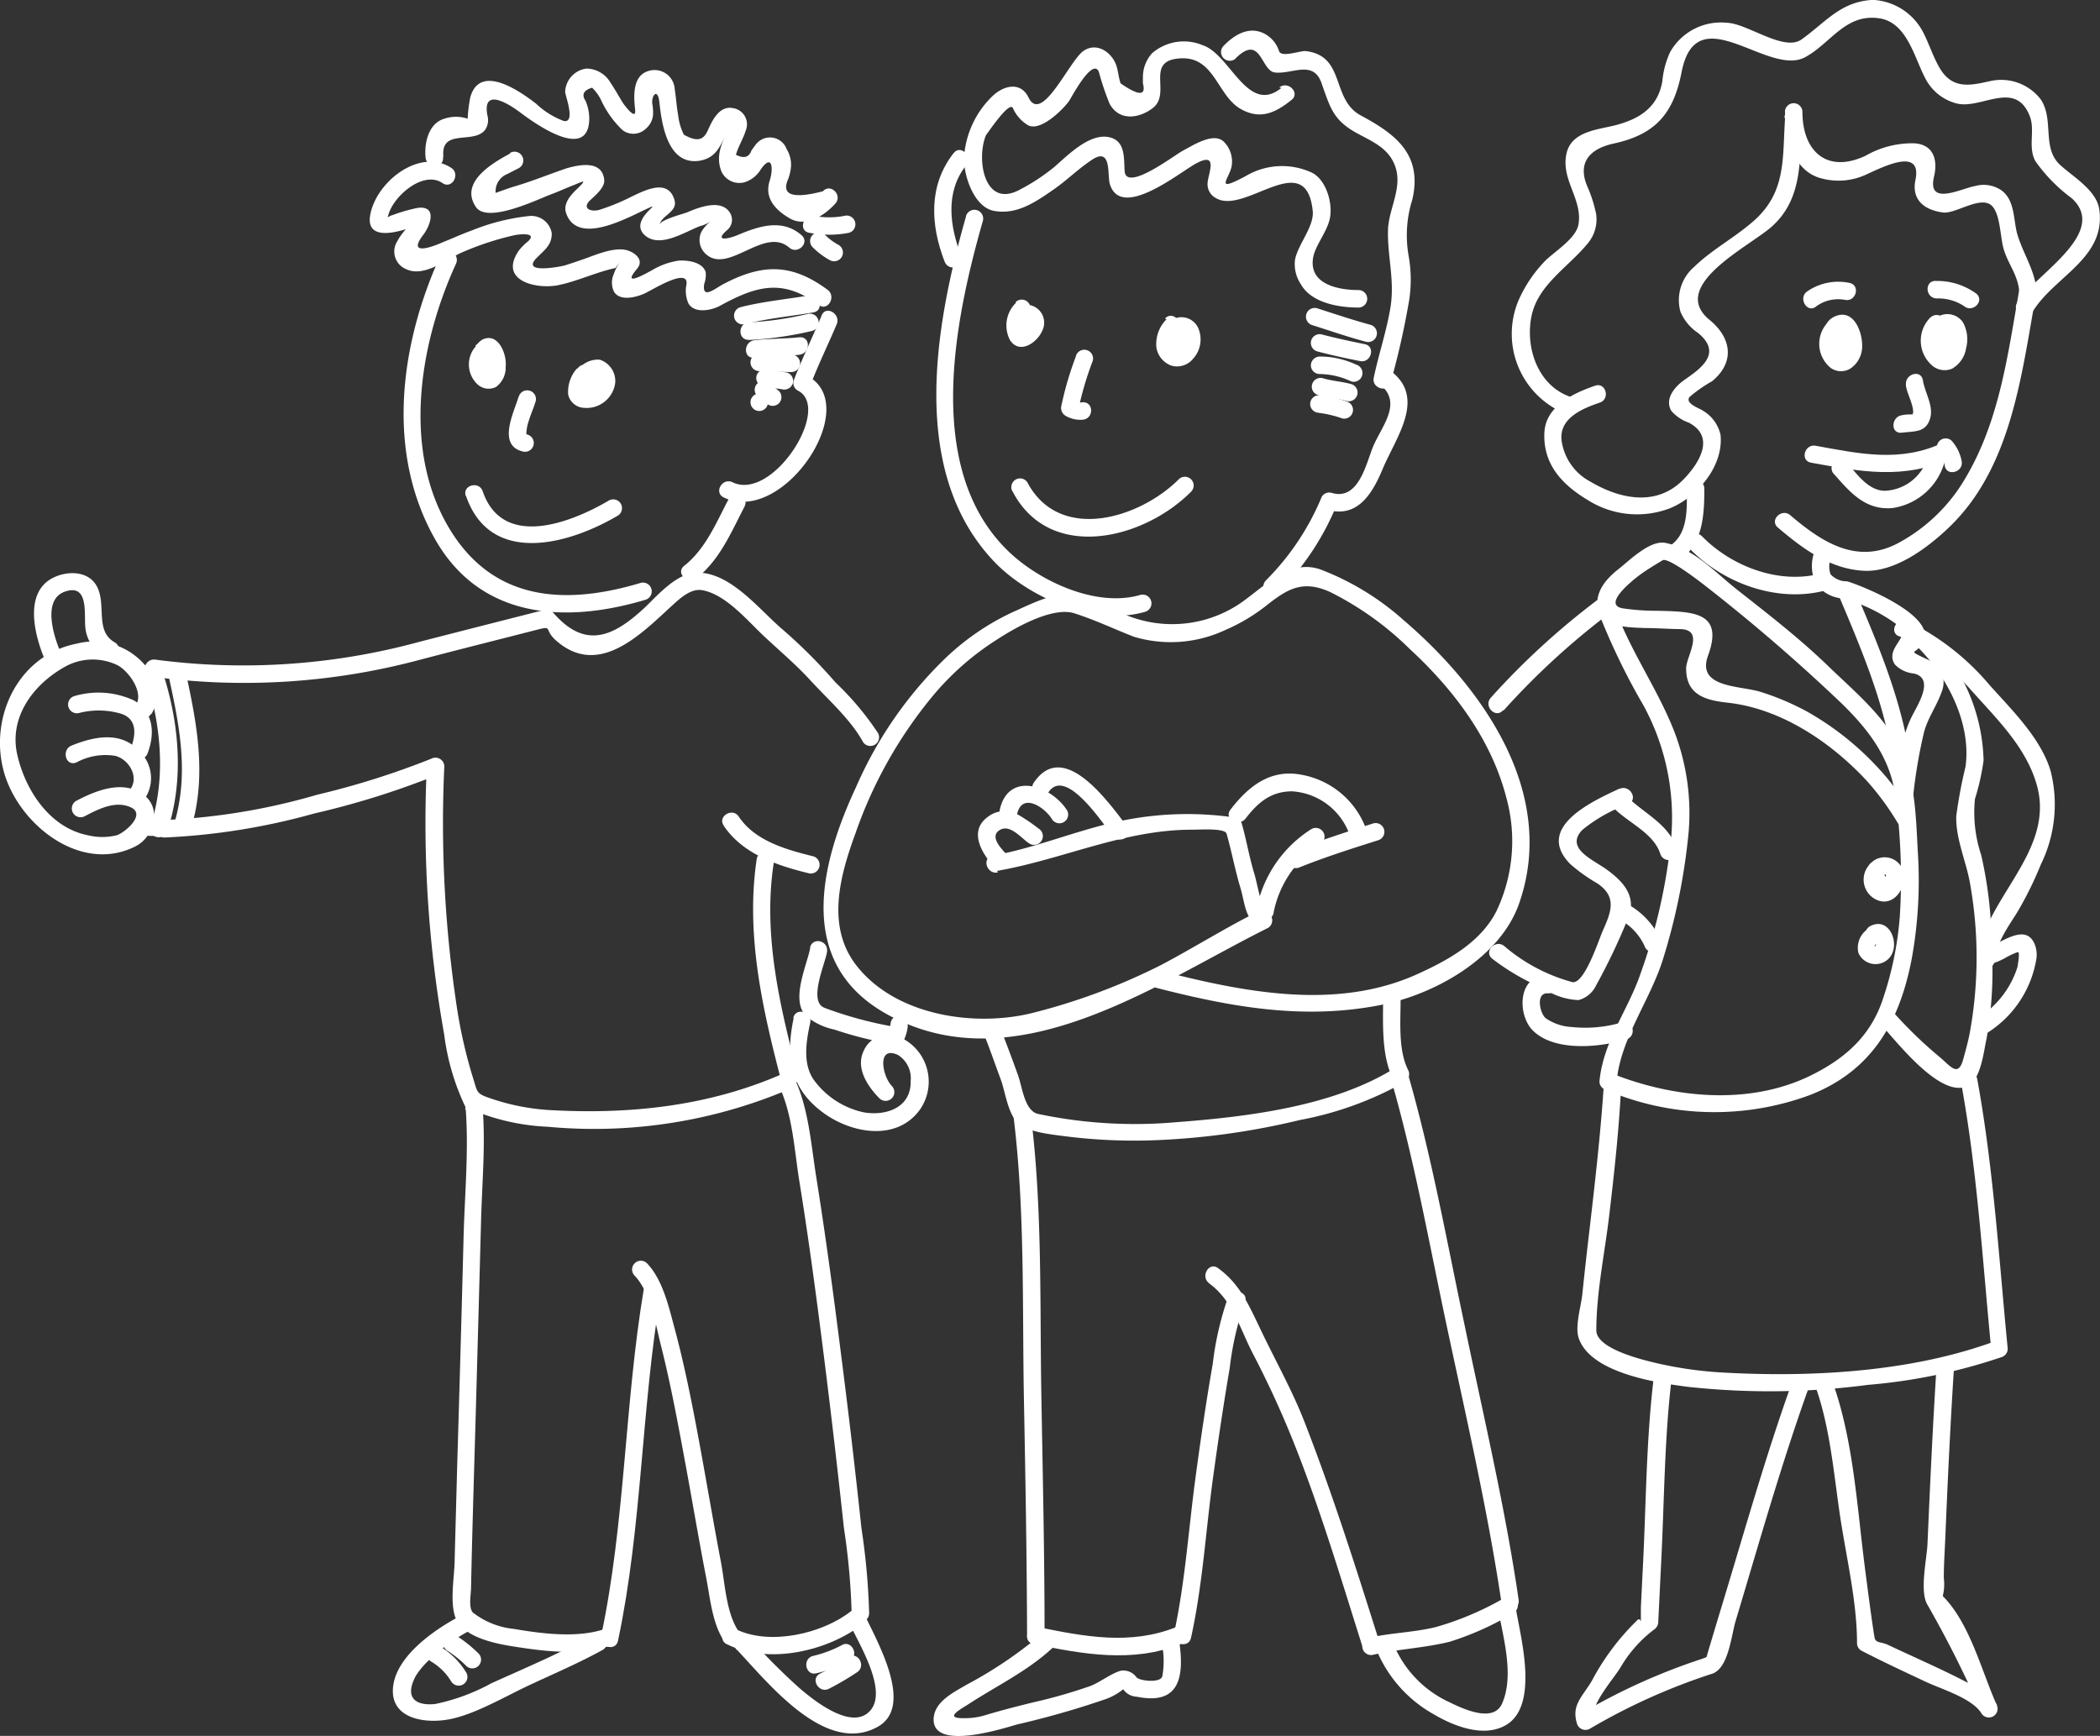 <svg id="Слой_1" data-name="Слой 1" xmlns="http://www.w3.org/2000/svg" viewBox="0 0 180.03 148.84"><rect x="0" y="0" width="180.03" height="148.84" fill="#333333" stroke="none"/><title>commandimg</title><path d="M1281.22,1905a5.56,5.56,0,0,0,1.42-.6,6.94,6.94,0,0,1,.94-0.43c0.26-.09,0,1.17,0,1.26a8,8,0,0,1-3.26,4.3c-0.77.56,0,1.86,0.76,1.3a9.25,9.25,0,0,0,4.13-6.38c0.09-.85-0.29-2.06-1.34-2s-2,.89-3,1.11-0.55,1.64.4,1.45h0Z" transform="translate(-1110.62 -1822.33)" style="fill:#fff"/><path d="M1249.69,1901.3a4.88,4.88,0,0,1,1.91,2.13,0.77,0.77,0,0,0,.92.52,0.75,0.75,0,0,0,.52-0.92,6.61,6.61,0,0,0-2.59-3c-0.81-.53-1.56.77-0.76,1.3h0Z" transform="translate(-1110.62 -1822.33)" style="fill:#fff"/><path d="M1243.28,1906c-2.53-.15-2.63,3.33-1.24,4.7,1.85,1.82,5.72,1.45,8,.75a0.75,0.75,0,0,0-.4-1.45,11,11,0,0,1-4.26.39,4.33,4.33,0,0,1-2.24-.75c-0.51-.4-0.9-2.2.17-2.14s1-1.44,0-1.5h0Z" transform="translate(-1110.62 -1822.33)" style="fill:#fff"/><path d="M1278.76,1915.27c1.37,7.46,1.82,15.16,2.56,22.7l0.55-.72c-7.21,2.71-15.85,3.19-23.45,2.77a33.32,33.32,0,0,1-5.95-.85c-1.08-.26-5-1.2-5-2.77,0-3.24.73-6.67,1.11-9.89,0.42-3.55.81-7.11,1-10.68,0.07-1-1.43-1-1.5,0-0.27,3.89-.71,7.77-1.16,11.65-0.23,1.94-.45,3.88-0.65,5.82-0.1,1-.64,2.71-0.32,3.73,1,3.06,6.83,3.89,9.46,4.22a64.83,64.83,0,0,0,15.37-.18,48,48,0,0,0,11.41-2.37,0.76,0.76,0,0,0,.55-0.72c-0.75-7.67-1.22-15.51-2.61-23.1-0.17-1-1.62-.55-1.45.4h0Z" transform="translate(-1110.62 -1822.33)" style="fill:#fff"/><path d="M1229.94,1915.1c1.95,6.81,3.21,13.87,4.68,20.79,1.7,8,3.56,16,4.74,24,0.14,1,1.59.55,1.45-.4-1.15-7.88-3-15.69-4.62-23.48-1.51-7.11-2.8-14.36-4.8-21.36a0.75,0.75,0,0,0-1.45.4h0Z" transform="translate(-1110.62 -1822.33)" style="fill:#fff"/><path d="M1197.5,1918c1,8,.75,16.28.9,24.32,0.13,6.75.25,13.51,0.27,20.26a0.75,0.75,0,0,0,1.5,0c0-6.75-.15-13.51-0.27-20.26-0.15-8,.1-16.32-0.9-24.32-0.12-.95-1.62-1-1.5,0h0Z" transform="translate(-1110.62 -1822.33)" style="fill:#fff"/><path d="M1150.55,1917.48c0.26,3.62-.1,7.38-0.19,11q-0.25,9.66-.54,19.32-0.11,4.07-.22,8.13c0,1.5-.41,3.46,0,4.91,0.62,2.05,4,2.51,5.75,2.77,2.36,0.36,5.23.62,7.53-.16,0.91-.31.52-1.76-0.4-1.45-2.36.8-5.39,0.41-7.78,0a6.82,6.82,0,0,1-3.53-1.4c-0.4-.38-0.18-1.57-0.17-2.06,0.1-4.81.25-9.62,0.39-14.44q0.24-8.53.47-17.05c0.08-3.15.38-6.41,0.15-9.56-0.07-1-1.57-1-1.5,0h0Z" transform="translate(-1110.62 -1822.33)" style="fill:#fff"/><path d="M1165.82,1932.81c-1.66,9.84-1.59,20-3.67,29.81-0.2.94,1.25,1.34,1.45,0.4,2.07-9.77,2-20,3.67-29.81,0.16-.95-1.29-1.35-1.45-0.4h0Z" transform="translate(-1110.62 -1822.33)" style="fill:#fff"/><path d="M1165,1931.68c1.41,1.46,1.82,4.2,2.3,6.09,0.86,3.41,1.49,6.88,2.13,10.34,0.58,3.15,1.11,6.3,1.72,9.44,0.33,1.68.51,3.81,1.43,5.31a0.75,0.75,0,0,0,1.29-.76c-1-1.59-1.1-4-1.44-5.81-0.65-3.4-1.22-6.81-1.85-10.22s-1.28-6.72-2.17-10c-0.48-1.79-1-4.05-2.34-5.44a0.75,0.75,0,0,0-1.06,1.06h0Z" transform="translate(-1110.62 -1822.33)" style="fill:#fff"/><path d="M1177.4,1915.45c1.17,2.39,1.33,5.6,1.75,8.18,0.82,5.05,1.49,10.13,2.13,15.21q0.91,7.25,1.69,14.52a58.42,58.42,0,0,1,.66,7.29,0.75,0.75,0,0,0,1.5,0,58.78,58.78,0,0,0-.66-7.29q-0.8-7.53-1.76-15c-0.63-5-1.31-10.07-2.11-15.08-0.44-2.74-.66-6-1.9-8.54-0.42-.87-1.72-0.11-1.29.76h0Z" transform="translate(-1110.62 -1822.33)" style="fill:#fff"/><path d="M1123.46,1894h1a0.75,0.75,0,0,0,0-1.5h-1a0.75,0.75,0,0,0,0,1.5h0Z" transform="translate(-1110.62 -1822.33)" style="fill:#fff"/><path d="M1148.4,1844.19c-3.48,7.6-4.75,16.9-.46,24.41,3.89,6.8,11.14,7.21,18,5.16a0.75,0.75,0,0,0-.4-1.45c-6.37,1.91-12.5,1.62-16.28-4.47-4.22-6.79-2.71-16,.45-22.89,0.4-.87-0.89-1.64-1.29-0.76h0Z" transform="translate(-1110.62 -1822.33)" style="fill:#fff"/><path d="M1181.07,1849.36c-0.79,1.87-1.68,3.7-2.41,5.6a0.74,0.74,0,0,0,.34.85c3,1.46-2.13,9.54-5.58,7.87-0.87-.42-1.63.87-0.76,1.3,5.11,2.47,12.07-8,7.09-10.46l0.34,0.85c0.68-1.78,1.52-3.49,2.26-5.24,0.37-.88-0.92-1.65-1.29-0.76h0Z" transform="translate(-1110.62 -1822.33)" style="fill:#fff"/><path d="M1173.15,1865c-1.1,2.07-2,4.36-3.88,5.85-0.76.6,0.31,1.65,1.06,1.06,2-1.57,3-4,4.12-6.15a0.75,0.75,0,0,0-1.29-.76h0Z" transform="translate(-1110.62 -1822.33)" style="fill:#fff"/><path d="M1174.5,1850.12c1.91-.49,3.89-0.67,5.83-1,1-.16.55-1.6-0.4-1.45-1.95.33-3.92,0.51-5.83,1a0.75,0.75,0,0,0,.4,1.45h0Z" transform="translate(-1110.62 -1822.33)" style="fill:#fff"/><path d="M1174.88,1851.48a30.07,30.07,0,0,0,5.37-.78,0.75,0.75,0,0,0-.4-1.45,27.81,27.81,0,0,1-5,.72c-1,.05-1,1.55,0,1.5h0Z" transform="translate(-1110.62 -1822.33)" style="fill:#fff"/><path d="M1175.3,1853c1.27-.15,2.56-0.11,3.83-0.25,1-.11,1-1.61,0-1.5-1.27.14-2.56,0.1-3.83,0.25-0.95.11-1,1.61,0,1.5h0Z" transform="translate(-1110.62 -1822.33)" style="fill:#fff"/><path d="M1175.71,1854.15c0.92,0,1.83.08,2.75,0.08a0.75,0.75,0,0,0,0-1.5c-0.92,0-1.83-.08-2.75-0.08a0.75,0.75,0,0,0,0,1.5h0Z" transform="translate(-1110.62 -1822.33)" style="fill:#fff"/><path d="M1176,1855.46l1.67,0.25a0.77,0.77,0,0,0,.92-0.52,0.75,0.75,0,0,0-.52-0.92l-1.67-.25a0.77,0.77,0,0,0-.92.52,0.75,0.75,0,0,0,.52.92h0Z" transform="translate(-1110.62 -1822.33)" style="fill:#fff"/><path d="M1175.52,1856.26c0.26,0.24.57,0.43,0.83,0.67a0.75,0.75,0,0,0,1.06-1.06c-0.26-.24-0.57-0.43-0.83-0.67a0.75,0.75,0,0,0-1.06,1.06h0Z" transform="translate(-1110.62 -1822.33)" style="fill:#fff"/><path d="M1175.71,1857.57a0.75,0.75,0,0,0,0-1.5,0.75,0.75,0,0,0,0,1.5h0Z" transform="translate(-1110.62 -1822.33)" style="fill:#fff"/><path d="M1155.07,1856.37c-0.39,1.32-1.84,4.13.36,4.67a0.75,0.75,0,0,0,.4-1.45c-0.27-.07-0.09,0-0.07,0a0.81,0.81,0,0,1,0-.31,3.53,3.53,0,0,1,.2-0.89c0.17-.56.41-1.09,0.58-1.64a0.75,0.75,0,0,0-1.45-.4h0Z" transform="translate(-1110.62 -1822.33)" style="fill:#fff"/><path d="M1160.07,1853.94a3,3,0,0,0-.74,2.23,1.46,1.46,0,0,0,1.36,1.13,2.47,2.47,0,0,0,2.67-2.13,1.92,1.92,0,0,0-1.33-2,2.15,2.15,0,0,0-2.27,1.81c-0.21,1,.44,2.31,1.59,1.64a2.44,2.44,0,0,0,1-2.45,0.75,0.75,0,0,0-.92-0.52,1.56,1.56,0,0,0-1.05,1.81,0.77,0.77,0,0,0,.75.75,0.75,0.75,0,0,0,.75-0.75,3.5,3.5,0,0,1,0-.39s-0.13.07,0,0l-0.92-.52a0.92,0.92,0,0,1-.06.35,2.09,2.09,0,0,1-.19.33s-0.2.17-.07,0.08l-0.06,0a0.51,0.51,0,0,1,.66.17c0.07,0.11,0-.24,0-0.24a1,1,0,0,1,.34-0.54,0.64,0.64,0,0,0,.16-0.11s0.14,0.29.09,0.16c0,0,.07.32,0.05,0.16a1.37,1.37,0,0,1,0,.2c0,0.12,0-.09,0,0.11l-0.11.19-0.13.13c-0.09.08,0.08,0-.09,0.07l-0.21.12c-0.11.06,0.1,0-.1,0l-0.17,0c-0.13,0,.14,0-0.08,0h-0.21c0.22,0,0,0,0,0,0.19,0.06.07,0,0,0,0.2,0.12,0-.1.08,0.08-0.06-.09,0,0.16,0,0,0.05,0.2,0,0,0-.08a0.58,0.58,0,0,0,.1-0.28,4.71,4.71,0,0,1,.47-0.77c0.57-.79-0.74-1.54-1.29-0.76h0Z" transform="translate(-1110.62 -1822.33)" style="fill:#fff"/><path d="M1151.43,1852a2.34,2.34,0,0,0,.11,3.27,1.4,1.4,0,0,0,1.6.24,2.05,2.05,0,0,0,.83-1.72c0.12-1.12-.65-3-2-2.34a1.66,1.66,0,0,0-.77,1.67,3.66,3.66,0,0,0,.33,1.7,0.75,0.75,0,0,0,1,.27,2,2,0,0,0,.68-2.26,0.75,0.75,0,0,0-1.45.4,0.6,0.6,0,0,1,0,.57l1,0.27a0.33,0.33,0,1,0,0,0l0-.14a2.93,2.93,0,0,1-.07-0.39,2.42,2.42,0,0,1,0-.94,0.28,0.28,0,0,1-.42.14c-0.12-.05,0,0,0,0.11a2.18,2.18,0,0,1,.15.84,1.11,1.11,0,0,1-.14.53c0.09-.09.32-0.05,0.22-0.08,0.08,0,.08,0,0,0,0.12,0.07,0,0-.07-0.06a0.94,0.94,0,0,1-.2-0.48,0.86,0.86,0,0,1,.2-0.56c0.62-.74-0.44-1.8-1.06-1.06h0Z" transform="translate(-1110.62 -1822.33)" style="fill:#fff"/><path d="M1150.57,1864.85c2.07,6,8.74,4.21,13,1.7a0.75,0.75,0,0,0-.76-1.3c-3.3,1.94-9.11,4.17-10.81-.8-0.31-.91-1.76-0.52-1.45.4h0Z" transform="translate(-1110.62 -1822.33)" style="fill:#fff"/><path d="M1154.34,1835.5c-1.53.82-4.35,2.47-2.92,4.58,1,1.47,5.4-.71,6.5-1.11,0.58-.21,1.14-0.48,1.71-0.7,0.9-.35,1.44-0.69.51,0.21-0.53.51-1.26,1.25-1,2.09,0.8,2.45,4.06,1,5.64.28,4.22-2-.62.12,1.13,1.66,1.3,1.13,3.43-.31,4.74-0.8a2.57,2.57,0,0,0,1-.48,3.1,3.1,0,0,0-.91,1,1.61,1.61,0,0,0,.4,1.89c1.94,1.75,5-2.41,7.14-.56,0.72,0.63,1.79-.42,1.06-1.06-1.66-1.45-3.65-.79-5.52,0-0.91.37-2,.52-0.82-0.48a1.14,1.14,0,0,0,.22-1.41c-0.74-1.27-2.68-.5-3.68-0.08-0.41.17-2.3,0.63-2.37,1.07,0.13-.79,1.55-1.09,1.28-2.09-0.53-1.91-2.51-.88-3.69-0.32a18.19,18.19,0,0,1-2.75,1.13c-0.74.21-1.51-.12-0.82-0.8,0.4-.38,1.3-1.1,1.23-1.77-0.17-1.65-2-1.34-3.19-1-1.49.5-2.91,1.09-4.42,1.54-0.57.17-1.14,0.38-1.7,0.58a1.6,1.6,0,0,1,1-1.62l1-.51a0.75,0.75,0,0,0-.76-1.3h0Z" transform="translate(-1110.62 -1822.33)" style="fill:#fff"/><path d="M1148.63,1835.73c-0.22-2.42,2.61-1,3.58-2.27a1.46,1.46,0,0,0,.2-1.21c-0.55-2.84,2.56-.47,2.91-0.2,1.08,0.8,5.58,4.07,5.81.68a3.85,3.85,0,0,0-.31-1.75q-0.54-.8.56-1.13a3.76,3.76,0,0,1,.74,1,8.41,8.41,0,0,0,1.86,2.63,1.53,1.53,0,0,0,2-.11,1.76,1.76,0,0,0,.62-1.14,3.89,3.89,0,0,0-.06-1c-0.09-.72.47-1.41,0.61-0.12,0.2,1.89.72,5.43,3.45,5,1.52-.26,1.81-1.41,2.45-2.67-0.59,1.18-1.1,2.34-.57,3.62a1.69,1.69,0,0,0,2.06.87,2.53,2.53,0,0,0,1.31-1.09c1-1.41,1.08,0,.75,1-0.47,1.49.51,2.5,1.7,3.2,1.41,0.83,3-.23,3.93-1.25,0.65-.72-0.41-1.78-1.06-1.06q-3.86,1-3-1a4.11,4.11,0,0,0,.25-1,2.53,2.53,0,0,0-.36-1.61,1.52,1.52,0,0,0-2.3-.73,1.9,1.9,0,0,0-.43.44l-0.29.4q-0.3.89-1.33,0.37c0.2-.71.63-1.38,0.85-2.1a1.4,1.4,0,0,0-1.11-1.9c-1.17-.23-1.77,1.06-2.15,1.91s-0.92,1-2.05.37a4.85,4.85,0,0,1-.49-1.66c-0.14-.75-0.18-1.52-0.3-2.27a1.73,1.73,0,0,0-2.23-1.54c-1.43.4-1.28,2.26-1.16,3.33s-1.06-.58-1.1-0.66c-0.33-.55-0.64-1.11-1-1.64a2.42,2.42,0,0,0-2.07-1.23,2.09,2.09,0,0,0-1.83,2c0,0.3.94,2.71-.13,2.49a7,7,0,0,1-2.35-1.47c-1.29-1-4.84-3.56-5.66-.53a13.17,13.17,0,0,0-.22,1.81,3.12,3.12,0,0,0-2,0c-1.37.4-1.72,2.1-1.61,3.3,0.08,1,1.59,1,1.5,0h0Z" transform="translate(-1110.62 -1822.33)" style="fill:#fff"/><path d="M1180,1842.29a8.84,8.84,0,0,0,3.4,0,0.75,0.75,0,0,0-.4-1.45,6.85,6.85,0,0,1-2.6,0c-0.95-.15-1.35,1.29-0.4,1.45h0Z" transform="translate(-1110.62 -1822.33)" style="fill:#fff"/><path d="M1180.27,1843.51a6.39,6.39,0,0,0,1.48,1.12,0.75,0.75,0,0,0,.76-1.3,5,5,0,0,1-1.18-.88,0.75,0.75,0,0,0-1.06,1.06h0Z" transform="translate(-1110.62 -1822.33)" style="fill:#fff"/><path d="M1149.34,1836.75c-2.68-1.82-6.55,1.17-7,4.12-0.29,2.11,2.31,1.38,3.41,1l0.49-.15c1-.3-0.67.23-0.21-0.6-0.38.67-1,1.2-1.34,1.88a1.63,1.63,0,0,0,.71,2.39c1.53,0.77,3.46-.79,4.74-1.38a25,25,0,0,1,4.48-1.49c0.53-.13,2.12-0.28,1.26.51a4.87,4.87,0,0,0-.77.77c-1.77,2.56,1.37,3.33,3.27,3,1.7-.33,3.29-1.12,5-1.49q0.92-1.22.46-.61a3.84,3.84,0,0,0-.59,1.1,1.83,1.83,0,0,0,0,1.53c0.52,0.89,2,.46,2.66.15s3.78-2.27,3.56-.76a2.67,2.67,0,0,0,.17,1.63c0.53,0.9,2,.59,2.72.19,3.18-1.74,5.39-2.32,8.45-.06,0.78,0.58,1.53-.73.76-1.3-3.08-2.28-5.59-2.25-8.92-.5-0.76.4-1.86,1.37-1.66,0a2.33,2.33,0,0,0,.13-1c-0.25-.9-1.6-1.06-2.34-1a6.24,6.24,0,0,0-2.25.81c-0.82.45-2.61,1.44-1.3-.11,0.57-.67,0-1.26-0.65-1.52-1.12-.48-2.89.33-3.93,0.69-0.55.19-1.09,0.38-1.65,0.55-0.24.07-3.79,0.78-2.37-.66,0.67-.68,1.31-1.1,1.29-2.12a1.78,1.78,0,0,0-1.91-1.47,18.17,18.17,0,0,0-4.89,1.22c-0.84.3-1.66,0.68-2.47,1-1,.45-3.16,1.24-1.74-0.61,0.59-.76,1.23-2.5-0.45-2.31a13.52,13.52,0,0,0-2.15.61c-0.52.15-.5,0.37-0.38-0.06,0.47-1.6,3-3.78,4.63-2.67,0.8,0.55,1.55-.75.76-1.3h0Z" transform="translate(-1110.62 -1822.33)" style="fill:#fff"/><path d="M1123.55,1880.33a58.19,58.19,0,0,0,23.11-1.44c2.4-.63,4.8-1.24,7.2-1.85l2.86-.73c1.32-.34.5,0,1.57,0.94,3.65,3.22,7.26-.53,9.95-3,0.64-.58,1.59-1.48,2.55-1.32,2.05,0.34,3.93,2.65,5.38,4s2.7,2.4,3.94,3.75c1.5,1.64,3.44,3.33,4.5,5.28a0.75,0.75,0,0,0,1.29-.76,24.77,24.77,0,0,0-3.63-4.33,45.05,45.05,0,0,0-4.54-4.55c-2-1.69-4.43-4.89-7.31-4.89-1.76,0-3.37,1.89-4.53,3-2.7,2.52-5.13,3.61-7.88.39a0.74,0.74,0,0,0-.73-0.19q-5.33,1.35-10.66,2.72a57.4,57.4,0,0,1-22.67,1.54c-0.95-.14-1.35,1.31-0.4,1.45h0Z" transform="translate(-1110.62 -1822.33)" style="fill:#fff"/><path d="M1123,1880c1.39,4.22,1.92,8.92.51,13.2-0.3.92,1.14,1.31,1.45,0.4,1.5-4.52,1-9.54-.51-14a0.75,0.75,0,0,0-1.45.4h0Z" transform="translate(-1110.62 -1822.33)" style="fill:#fff"/><path d="M1125.07,1880.27c0.91,4.13,1.73,8.18.58,12.35a0.75,0.75,0,0,0,1.45.4c1.22-4.43.38-8.75-.58-13.15-0.21-.94-1.65-0.54-1.45.4h0Z" transform="translate(-1110.62 -1822.33)" style="fill:#fff"/><path d="M1172.65,1893.11c1.64,2.45,4.55,3.42,7.28,4.09a0.75,0.75,0,0,0,.4-1.45c-2.31-.57-5-1.32-6.38-3.41-0.54-.8-1.83,0-1.29.76h0Z" transform="translate(-1110.62 -1822.33)" style="fill:#fff"/><path d="M1175.49,1896c-0.95,6.39.47,12.74,2.08,18.9a0.75,0.75,0,0,0,1.45-.4c-1.54-5.87-3-12-2.08-18.1,0.14-.95-1.31-1.35-1.45-0.4h0Z" transform="translate(-1110.62 -1822.33)" style="fill:#fff"/><path d="M1177.67,1914.42c-6.37,2.79-13.2,3.49-20.11,3.08a19.15,19.15,0,0,1-4.91-1c-1.29-.43-1.08-0.55-1.52-1.88a42.18,42.18,0,0,1-1.42-6.44,105.33,105.33,0,0,1-1-20.14,0.76,0.76,0,0,0-1.13-.65,69.75,69.75,0,0,1-9.76,3.08,55.12,55.12,0,0,1-13.1,2.17,0.75,0.75,0,0,0,0,1.5,56.73,56.73,0,0,0,12.84-2.06,71.18,71.18,0,0,0,10.78-3.4l-1.13-.65a103.17,103.17,0,0,0,1.49,23,20.26,20.26,0,0,0,1.79,6.15c0.27,0.46,1.37.6,1.77,0.76a18.93,18.93,0,0,0,5.31,1,42.72,42.72,0,0,0,20.87-3.29c0.88-.39.12-1.68-0.76-1.3h0Z" transform="translate(-1110.62 -1822.33)" style="fill:#fff"/><path d="M1117.16,1887.71a5.22,5.22,0,0,1,3.35-.57c1.2,0.32,2.07,1.85,1.25,2.9-0.58.75,0.47,1.82,1.06,1.06a3.18,3.18,0,0,0-.24-4.35c-1.57-1.77-3.91-1.27-5.83-.49-0.88.36-.5,1.81,0.4,1.45h0Z" transform="translate(-1110.62 -1822.33)" style="fill:#fff"/><path d="M1117.41,1883.46a6.76,6.76,0,0,1,3.6.07c1.42,0.47,1.25,1.85.81,3-0.35.91,1.11,1.29,1.45,0.4,0.65-1.71.53-3.53-1.16-4.54a7.24,7.24,0,0,0-5.1-.38,0.75,0.75,0,0,0,.4,1.45h0Z" transform="translate(-1110.62 -1822.33)" style="fill:#fff"/><path d="M1123.61,1883.53c0.77-1.15.31-3.24-.62-4.24a5.79,5.79,0,0,0-5.8-1.77c-5.11,1-7.58,6.5-6.19,11.15,1.33,4.44,6.59,8.58,11.23,6.23,1.62-.82,2.28-3.25.71-4.42-1.76-1.32-4.08-.38-5.79.52a0.75,0.75,0,0,0,.76,1.3c1.15-.6,2.63-1.36,3.94-0.74s-0.55,2.18-1.23,2.39a5.2,5.2,0,0,1-2.45,0c-3.29-.64-5.38-3.87-6.07-6.91-0.73-3.22,1.38-6,4-7.49a4.88,4.88,0,0,1,4.56-.2c0.94,0.46,2.35,2.34,1.59,3.47-0.54.81,0.76,1.55,1.29,0.76h0Z" transform="translate(-1110.62 -1822.33)" style="fill:#fff"/><path d="M1115.93,1878.52c-0.63-1.36-1.79-4.74.25-5.46s1.65,1.83,1.75,3a3.23,3.23,0,0,0,1.77,2.65,0.75,0.75,0,0,0,.76-1.3c-1.77-1-.65-3.33-1.59-4.9-0.81-1.35-2.77-1.23-3.95-.5-2.35,1.47-1.19,5.3-.29,7.26,0.41,0.88,1.7.11,1.29-.76h0Z" transform="translate(-1110.62 -1822.33)" style="fill:#fff"/><path d="M1166.55,1934.15a0.75,0.75,0,0,0,0-1.5,0.75,0.75,0,0,0,0,1.5h0Z" transform="translate(-1110.62 -1822.33)" style="fill:#fff"/><path d="M1172.92,1963.3c3.57,1.8,8.71.61,11.74-1.78,0.76-.6-0.31-1.65-1.06-1.06-2.46,1.95-7,3-9.92,1.55-0.86-.43-1.62.86-0.76,1.3h0Z" transform="translate(-1110.62 -1822.33)" style="fill:#fff"/><path d="M1150.5,1960.67c-2.26,1.12-5.87,3.48-6.18,6.28s2.83,3.23,5,2.76,4.62-1.93,6.72-2.91,4.23-1.89,6.24-3a0.75,0.75,0,0,0-.76-1.3c-2.82,1.55-5.83,2.83-8.76,4.15a17.22,17.22,0,0,1-4.81,1.78c-1.23.15-2.85-.18-1.69-2.4a7,7,0,0,1,1.44-1.62,14.27,14.27,0,0,1,3.54-2.44c0.87-.43.11-1.72-0.76-1.3h0Z" transform="translate(-1110.62 -1822.33)" style="fill:#fff"/><path d="M1147.59,1964.8a5,5,0,0,1,1.73,1.73,0.75,0.75,0,0,0,1.29-.76,6.64,6.64,0,0,0-2.27-2.27c-0.8-.54-1.55.76-0.76,1.3h0Z" transform="translate(-1110.62 -1822.33)" style="fill:#fff"/><path d="M1149,1963.88a9.78,9.78,0,0,1,1.6,1.3,0.75,0.75,0,0,0,1.06-1.06,11.74,11.74,0,0,0-1.9-1.53,0.75,0.75,0,0,0-.76,1.3h0Z" transform="translate(-1110.62 -1822.33)" style="fill:#fff"/><path d="M1173.77,1963.76c2.63,2.76,7.6,9.16,12.11,6.62,3.2-1.8-.2-7.52-1.18-9.69-0.4-.88-1.69-0.12-1.29.76,0.77,1.71,3.4,5.85,1.78,7.59s-5-1.08-6.07-2a55.78,55.78,0,0,1-4.28-4.3,0.75,0.75,0,0,0-1.06,1.06h0Z" transform="translate(-1110.62 -1822.33)" style="fill:#fff"/><path d="M1180.66,1965.79a12.09,12.09,0,0,0,2.85-1.08c0.8-.53.05-1.83-0.76-1.3a10.53,10.53,0,0,1-2.49.92c-0.91.32-.52,1.77,0.4,1.45h0Z" transform="translate(-1110.62 -1822.33)" style="fill:#fff"/><path d="M1181.68,1967.13a24.39,24.39,0,0,0,2.42-1.42c0.8-.53.05-1.83-0.76-1.3a24.06,24.06,0,0,1-2.42,1.42c-0.86.44-.1,1.73,0.76,1.3h0Z" transform="translate(-1110.62 -1822.33)" style="fill:#fff"/><path d="M1220.47,1829.87c-2.9,2.35-4.38-2.89-6.74-3.66a4.16,4.16,0,0,0-4.35.69,3.06,3.06,0,0,0-.78,2l0,0.58q0.43,1.62-1.91,0c-0.16-.44-0.21-1-0.33-1.41-0.32-1.17-1.66-2.2-2.86-1.37s-3.57,6.31-4.7,4c-0.64-1.33-2-1.1-3-.22a8,8,0,0,0-2.54,5.48c0,1.47.86,4.13,2.57,4.45,1.94,0.36,3.54-.74,5.07-1.8,1.18-.81,2.18-1.83,3.38-2.61,1.67-1.07,1.25,1.38,1.49,2.13,1,3.15,6.15-1.17,7.46-1.82,1.92-1,.91,1,0.91,1.8a1.34,1.34,0,0,0,.73,1.21c2.5,1.47,7.72-4.44,8.29,1.11,0.13,1.32-1.27,2.85-1.52,4.17a3.1,3.1,0,0,0,.5,2.1c0.91,1.62,3.28,2,4.94,2a0.75,0.75,0,0,0,0-1.5c-1.61,0-4.32-.44-3.88-2.82,0.2-1,1.05-2,1.37-3.09,0.39-1.29-.18-3.51-1.49-4.16a6.09,6.09,0,0,0-5.62.27c-3,1.62-1.28.09-1.23-1a2.38,2.38,0,0,0-.63-1.85c-0.86-1-2.77.29-3.56,0.69-0.62.31-4.81,3.54-5,1.81-0.09-1.08.1-2.56-1.23-2.93-1.73-.48-3.68,1.56-4.81,2.53a17.14,17.14,0,0,1-2.93,1.93c-3.11,1.71-3.78-2.68-2.91-4.69,0,0.07,2-3,2.3-2.28a3.21,3.21,0,0,0,1.17,1.38c1.06,0.81,3.15-1.3,3.64-2,0.13-.17,2-3.77,2.55-2.51a23,23,0,0,0,.93,2.76c0.84,1.51,2.54,1.24,3.69.36,1.68-1.29-.8-4.15,2.47-4.27,2.8-.1,3.07,3.13,5,4.3,1.69,1,3,.42,4.44-0.74,0.75-.61-0.32-1.66-1.06-1.06h0Z" transform="translate(-1110.62 -1822.33)" style="fill:#fff"/><path d="M1192.38,1835.45c-2.18,2.77-2,6.15-.78,9.31,0.34,0.9,1.79.51,1.45-.4-1-2.57-1.44-5.53.39-7.85,0.59-.75-0.46-1.82-1.06-1.06h0Z" transform="translate(-1110.62 -1822.33)" style="fill:#fff"/><path d="M1216.53,1827.35c2.19-2.18,2.17,1,3.35,1.19,1.43,0.2,3.27-1.09,4,.83,0.79,2.2,1,3.28,3.18,4.44,1.3,0.7,2.59,1.24,3.15,2.73,0.7,1.88-.56,3.7-0.6,5.54-0.05,2.26.58,4.25,0.22,6.56-0.32,2-1,4-1.44,6.07-0.2.94,1.25,1.34,1.45,0.4a67.41,67.41,0,0,0,1.6-7.13,11.59,11.59,0,0,0-.06-3.71,10.18,10.18,0,0,1,.32-4.84c0.88-3.84-1.4-5.58-4.42-7.2-2.58-1.39-1.28-5.12-4.73-5.52-0.45-.05-2.09.59-2.28,0a2.57,2.57,0,0,0-1.14-1.43c-1.35-.79-2.67,0-3.63,1a0.75,0.75,0,0,0,1.06,1.06h0Z" transform="translate(-1110.62 -1822.33)" style="fill:#fff"/><path d="M1223.13,1850.21c1.52,0.48,3,1,4.58,1.42a0.75,0.75,0,0,0,.4-1.45c-1.54-.42-3.06-0.93-4.58-1.42a0.75,0.75,0,0,0-.4,1.45h0Z" transform="translate(-1110.62 -1822.33)" style="fill:#fff"/><path d="M1223.55,1852.46c1.21,0.32,2.44.59,3.67,0.83,0.94,0.19,1.35-1.26.4-1.45-1.23-.25-2.45-0.51-3.67-0.83a0.75,0.75,0,0,0-.4,1.45h0Z" transform="translate(-1110.62 -1822.33)" style="fill:#fff"/><path d="M1223.75,1854.4a6.46,6.46,0,0,1,2.72.64,0.75,0.75,0,0,0,.4-1.45,7.35,7.35,0,0,0-3.12-.69,0.77,0.77,0,0,0-.75.75,0.75,0.75,0,0,0,.75.75h0Z" transform="translate(-1110.62 -1822.33)" style="fill:#fff"/><path d="M1223.63,1856.21c0.79,0.24,1.62.28,2.42,0.5a0.75,0.75,0,0,0,.4-1.45c-0.79-.22-1.63-0.26-2.42-0.5a0.75,0.75,0,0,0-.4,1.45h0Z" transform="translate(-1110.62 -1822.33)" style="fill:#fff"/><path d="M1223.66,1857.73a9,9,0,0,1,2,.47,0.75,0.75,0,0,0,.4-1.45,10.55,10.55,0,0,0-2.37-.53,0.75,0.75,0,0,0,0,1.5h0Z" transform="translate(-1110.62 -1822.33)" style="fill:#fff"/><path d="M1228.88,1855.26c2.1,1.63.09,3.7-.61,5.52-0.59,1.54-1.26,4.48-3.49,3.81a0.74,0.74,0,0,0-.85.34,22,22,0,0,1-4.8,7.18,0.75,0.75,0,0,0,1.06,1.06,23,23,0,0,0,5-7.49l-0.85.34c2.63,0.79,3.91-1.32,4.81-3.47,1.12-2.69,3.74-6.05.75-8.37-0.75-.59-1.82.47-1.06,1.06h0Z" transform="translate(-1110.62 -1822.33)" style="fill:#fff"/><path d="M1202.86,1852.87a28.33,28.33,0,0,0-1.25,4.25,0.78,0.78,0,0,0,.34.85,2.53,2.53,0,0,0,1.46.35c1-.06,1-1.56,0-1.5a0.85,0.85,0,0,1-.7-0.15l0.34,0.85a28.09,28.09,0,0,1,1.25-4.25,0.75,0.75,0,0,0-1.45-.4h0Z" transform="translate(-1110.62 -1822.33)" style="fill:#fff"/><path d="M1210.63,1849.7a3,3,0,0,0-.87,2.45,2,2,0,0,0,1.25,1.52,1.77,1.77,0,0,0,1.9-.59,2.45,2.45,0,0,0,.41-2.67,1.58,1.58,0,0,0-2.24-.65,2.07,2.07,0,0,0-1,2.17,1.35,1.35,0,0,0,1.59.89,1.52,1.52,0,0,0,1-1.76,0.79,0.79,0,0,0-.55-0.72,1.21,1.21,0,0,0-1.31.44,0.75,0.75,0,0,0,0,1.06,0.77,0.77,0,0,0,1.06,0,0.85,0.85,0,0,0,.17-0.15q0.24-.24-0.31.09l-0.55-.72a1.08,1.08,0,0,1,0,.4c0-.1,0,0,0.13-0.1a0.14,0.14,0,1,0,0,0c0.18,0,0,0,.1,0-0.09,0,.09.2,0.06,0.07,0,0.08,0,0,0-.08a0.9,0.9,0,0,1,.35-0.4c-0.1.06-.12-0.07,0,0.06a0.57,0.57,0,0,1,.11.44,1.05,1.05,0,0,1-.42.72,0.14,0.14,0,0,1-.15,0c0.06,0-.13-0.07-0.08,0a0.54,0.54,0,0,1-.2-0.46,1.55,1.55,0,0,1,.47-1c0.64-.72-0.42-1.79-1.06-1.06h0Z" transform="translate(-1110.62 -1822.33)" style="fill:#fff"/><path d="M1197.72,1848.29a2.71,2.71,0,0,0-.52,3.19c0.8,1.27,2.31.26,2.76-.77a1.54,1.54,0,0,0-1.16-2.24c-1.3-.16-1.51,1.38-1.36,2.3a0.75,0.75,0,0,0,.92.52,1.35,1.35,0,0,0,.95-0.76,0.75,0.75,0,0,0,0-.76,0.86,0.86,0,0,0-1.41-.14h1a0.75,0.75,0,0,0-1.06,1.06h0a0.77,0.77,0,0,0,1.06,0h0l-0.58.08h0.05l-0.45-.34,0,0.08v-0.76s-0.22.33-.09,0.17,0.28-.15,0-0.09l0.92,0.52a2,2,0,0,1,0-.37c0,0.07.08-.24,0-0.09,0-.07,0,0,0,0s-0.15,0-.09,0-0.14,0-.09,0c-0.17-.1.07,0.13,0,0,0,0,0,0,0,0,0,0.13,0,.12,0,0.13a1.39,1.39,0,0,1-.43.54l0,0a0.3,0.3,0,0,1,.26,0,0.18,0.18,0,0,1,.08.09s-0.09-.2-0.06-0.1a1.3,1.3,0,0,1,.34-1.27,0.75,0.75,0,0,0-1.06-1.06h0Z" transform="translate(-1110.62 -1822.33)" style="fill:#fff"/><path d="M1197.43,1864.47c3.18,6.1,11.24,4.13,15.32,0a0.75,0.75,0,0,0-1.06-1.06c-3.39,3.4-10.26,5.47-13,.27a0.75,0.75,0,0,0-1.29.76h0Z" transform="translate(-1110.62 -1822.33)" style="fill:#fff"/><path d="M1196.81,1895.48c-0.5-.55-1.35-1.49-0.45-2s1.89,0.81,2.53,1.19a0.75,0.75,0,0,0,.76-1.3,15.29,15.29,0,0,0-2-1.33,2.38,2.38,0,0,0-2.37.35c-1.59,1.18-.56,3,0.47,4.17a0.75,0.75,0,0,0,1.06-1.06h0Z" transform="translate(-1110.62 -1822.33)" style="fill:#fff"/><path d="M1197.82,1892.11c0.43-1.86,2.37-.57,3,0.48a0.75,0.75,0,0,0,1.29-.76c-1.34-2.13-5-3.41-5.77-.12a0.75,0.75,0,0,0,1.45.4h0Z" transform="translate(-1110.62 -1822.33)" style="fill:#fff"/><path d="M1200.5,1890.27c1.46-2.24,4.65,2.64,5.49,3.73,0.58,0.76,1.88,0,1.29-.76-1.58-2.06-5.5-7.69-8.08-3.73a0.75,0.75,0,0,0,1.29.76h0Z" transform="translate(-1110.62 -1822.33)" style="fill:#fff"/><path d="M1217.39,1892.53c1.07-1.39,2.16-2.34,4-2.35a5.61,5.61,0,0,1,4.88,3.59c0.31,0.91,1.76.52,1.45-.4a7.27,7.27,0,0,0-5.52-4.61c-2.68-.52-4.57,1-6.1,3-0.59.77,0.72,1.51,1.29,0.76h0Z" transform="translate(-1110.62 -1822.33)" style="fill:#fff"/><path d="M1219.8,1900.6a9,9,0,0,1,4-5.88,0.75,0.75,0,0,0-.76-1.3,10.49,10.49,0,0,0-4.68,6.78c-0.2.94,1.24,1.34,1.45,0.4h0Z" transform="translate(-1110.62 -1822.33)" style="fill:#fff"/><path d="M1194.94,1910.93c0.54,1.33,1,2.69,1.49,4,0.39,1.09.61,3,1.53,3.75s2.79,0.92,4.09,1.09a46.89,46.89,0,0,0,7.17.34,63.25,63.25,0,0,0,12.85-1.75,29.06,29.06,0,0,0,9-3.28,0.77,0.77,0,0,0,.27-1c-0.88-1.74-.64-4.22-0.65-6.12a0.75,0.75,0,0,0-1.5,0c0,2.16-.15,4.88.85,6.88l0.27-1c-5.27,3.36-12.78,4.25-18.85,4.71a40.21,40.21,0,0,1-11.85-.71c-1.15-.26-1.35-2.28-1.7-3.27-0.48-1.35-1-2.71-1.49-4-0.36-.89-1.81-0.5-1.45.4h0Z" transform="translate(-1110.62 -1822.33)" style="fill:#fff"/><path d="M1215.89,1933.59a26.49,26.49,0,0,0-1.3,5.66c-0.54,3.1-1,6.21-1.42,9.33-0.64,4.56-.92,9.29-1.9,13.79-0.21.94,1.24,1.34,1.45,0.4,1-4.5,1.27-9.24,1.9-13.8,0.43-3.11.89-6.23,1.42-9.33a26.12,26.12,0,0,1,1.3-5.66c0.37-.89-1.08-1.28-1.45-0.4h0Z" transform="translate(-1110.62 -1822.33)" style="fill:#fff"/><path d="M1199.21,1963.29c4.24,0.87,8.5,1.66,12.65,0,0.89-.35.5-1.81-0.4-1.45-3.92,1.57-7.85.82-11.85,0-0.94-.19-1.35,1.25-0.4,1.45h0Z" transform="translate(-1110.62 -1822.33)" style="fill:#fff"/><path d="M1214.29,1932.38c2,1.45,2.63,3.88,3.73,6a82.71,82.71,0,0,1,3.63,7.94c2.2,5.57,3.92,11.33,5.71,17a0.75,0.75,0,0,0,1.45-.4c-2-6.34-4-12.65-6.42-18.83-1.06-2.68-2.47-5.17-3.7-7.76-1-2.07-1.75-3.89-3.65-5.27-0.79-.57-1.53.73-0.76,1.3h0Z" transform="translate(-1110.62 -1822.33)" style="fill:#fff"/><path d="M1228.36,1964.21c2.16-.49,4.38-0.58,6.53-1.11a25.07,25.07,0,0,0,5.48-2.47,0.75,0.75,0,0,0-.76-1.3,26,26,0,0,1-5.9,2.51c-1.88.46-3.86,0.49-5.75,0.92a0.75,0.75,0,0,0,.4,1.45h0Z" transform="translate(-1110.62 -1822.33)" style="fill:#fff"/><path d="M1199.79,1962.54a36.39,36.39,0,0,1-6.34,4.26c-1.11.66-2.72,1.43-2.79,2.89-0.14,2.87,6.23.75,7.15,0.5a75.32,75.32,0,0,0,7.53-2.15,5,5,0,0,0,1.57-.87,1.48,1.48,0,0,0,1.17.64c3.63,0.74,4.08-1.64,3.64-4.7-0.14-1-1.58-.55-1.45.4a7.32,7.32,0,0,1,0,2.51c-0.09.67-2.06,0.43-2.24,0.1a1.38,1.38,0,0,0-1.32-.54c-0.83.23-1.81,1-2.58,1.3a44.8,44.8,0,0,1-5,1.43c-1.38.34-2.76,0.69-4.13,1.11a6.17,6.17,0,0,1-1.87.23c-1.65,0,0-.86.47-1.17,2.46-1.61,5.12-2.86,7.29-4.89a0.75,0.75,0,0,0-1.06-1.06h0Z" transform="translate(-1110.62 -1822.33)" style="fill:#fff"/><path d="M1228.61,1963.76a11.23,11.23,0,0,0,4.91,5.55c1.68,1,4.2,2,6.08,1,3-1.56,1.42-7.43,1-9.9-0.18-.95-1.62-0.55-1.45.4,0.44,2.31,1.24,5.33.24,7.59-0.76,1.71-3.43.41-4.56-.14a9.46,9.46,0,0,1-4.74-4.94c-0.34-.89-1.79-0.51-1.45.4h0Z" transform="translate(-1110.62 -1822.33)" style="fill:#fff"/><path d="M1180.08,1903.6c-0.29,1.53-1.69,4.43-.38,5.83a5.59,5.59,0,0,0,2.46,1.18,31.34,31.34,0,0,0,5.1,1.26,0.78,0.78,0,0,0,.92-0.52,4,4,0,0,0,.25-0.92c0.14-.95-1.3-1.35-1.45-0.4a3.92,3.92,0,0,1-.25.92l0.92-.52a33.42,33.42,0,0,1-6.33-1.68c-1.43-.52,0-3.69.19-4.75s-1.26-1.35-1.45-.4h0Z" transform="translate(-1110.62 -1822.33)" style="fill:#fff"/><path d="M1178.66,1909.62c-0.71,3.36-.31,6.09,2.62,8.18,2.43,1.74,6.23,2.38,8.19-.31a4.18,4.18,0,0,0-2.06-6.37,2.31,2.31,0,0,0-2.75,1.32c-0.71,1.48.35,3.06,1.37,4.08a0.75,0.75,0,0,0,1.06-1.06c-0.84-.84-1.33-3.54.52-2.67a2.36,2.36,0,0,1,1.08,2.24c0.05,2.25-2.06,3-4,2.68a7.15,7.15,0,0,1-4.29-2.77c-1-1.41-.66-3.36-0.32-4.93,0.2-.94-1.25-1.34-1.45-0.4h0Z" transform="translate(-1110.62 -1822.33)" style="fill:#fff"/><path d="M1263.65,1831.92c0,2.16.67,5.1,3.14,5.71a5.6,5.6,0,0,0,3.89-.37c1.46-.66,4.72-2.31,4.15.49-0.36,1.72.77,2.59,2.36,2.8,1.14,0.14,3.42-1.63,4.3-.45,0.65,0.86.6,2.65,0.93,3.68,0.41,1.28,1.18,2.12,1.31,3.55,0.09,1,1.59,1,1.5,0-0.17-1.83-1.08-3.07-1.63-4.79-0.4-1.23-.18-3-1.4-3.89a2.7,2.7,0,0,0-2.25-.37c-1.18.2-4.14,1.78-3.53-.8,0.33-1.38,0-2.73-1.64-2.86a8,8,0,0,0-4.22,1.06c-3.33,1.57-5.42-.39-5.42-3.75a0.75,0.75,0,0,0-1.5,0h0Z" transform="translate(-1110.62 -1822.33)" style="fill:#fff"/><path d="M1263.65,1832.48c-0.23,3.41.12,6.28-2.64,8.75-1.64,1.46-3.6,2.47-5.17,4a3.75,3.75,0,0,0-1.16,3.82,4.1,4.1,0,0,0,1.5,1.82c2.14,1.74.25,3.05-1.11,4-0.84.57-1.78,1.64-1.17,2.69a3.49,3.49,0,0,0,1.48,1c2.4,1.25.82,3.58-.43,4.87-2.31,2.38-5.48,1.69-8,.19a4.71,4.71,0,0,1-2.46-3.54c-0.21-1.93,1.85-2.74,3.28-3.23,0.91-.31.52-1.76-0.4-1.45-1.86.64-4.23,1.74-4.35,4-0.14,2.71,1.49,4.47,3.71,5.8a7.89,7.89,0,0,0,7,.73c2.4-.95,4.66-3.64,4.39-6.31a3.22,3.22,0,0,0-1.55-2.1c-0.21-.16-1.55-0.6-1.1-1.16a12,12,0,0,1,1.92-1.34c2-1.64,1.66-3.73-.21-5.26-3.58-2.93,3.46-6.32,5.33-8,2.78-2.48,2.36-6,2.59-9.36,0.06-1-1.44-1-1.5,0h0Z" transform="translate(-1110.62 -1822.33)" style="fill:#fff"/><path d="M1284.84,1849.11c1.85-3.08,6.33-4.61,5.75-8.81-0.22-1.65-2.25-2.81-3.35-3.82-1.6-1.46-.51-3.84-1.65-5.6a4.27,4.27,0,0,0-4.29-1.61c-1.65.36-3.21,0.78-4.33-1-0.61-1-.94-2.11-1.46-3.13a5.15,5.15,0,0,0-4.33-2.82c-2.75.14-4,1.87-6.1,3.38-1.52,1.11-4.66-1.38-6.45-1.42a5,5,0,0,0-4.83,2.51,7.59,7.59,0,0,0-.67,2.51c-0.38,2.18-1.85,3.17-3.88,3.73-1.48.41-3.82,0.49-4.31,2.36-0.59,2.29,1.38,4,1,6.18-0.2,1.19-2,2.3-2.81,3.08a11.52,11.52,0,0,0-2.33,3.44,7.39,7.39,0,0,0,3.95,9.68c0.91,0.34,1.3-1.11.4-1.45-2.72-1-3.79-4.22-3.23-6.91s3.2-4.21,4.84-6.24a3.19,3.19,0,0,0,.69-2.51,11.64,11.64,0,0,0-.77-2.39c-0.85-2.05.29-3.2,2.27-3.63,3.61-.78,5.14-2.59,5.83-6.12,1.28-6.59,7.41.45,10.6-1.29,2.2-1.19,3.44-3.76,6.35-3.33,2.37,0.35,3,3.36,3.93,5.12a4.18,4.18,0,0,0,2.66,2.17c2.1,0.58,5.07-2.09,6.31,1.1,0.48,1.22-.19,2.67.49,3.87a13.94,13.94,0,0,0,3.11,3.17c3.27,3-3.3,6.65-4.71,9a0.75,0.75,0,0,0,1.29.76h0Z" transform="translate(-1110.62 -1822.33)" style="fill:#fff"/><path d="M1283.76,1847c-1,5.63-1.69,11.37-4.68,16.38a14.74,14.74,0,0,1-5.74,5.52c-3.54,1.88-6.55-.1-9.25-2.4-0.73-.62-1.8.43-1.06,1.06,2.14,1.82,4.47,3.56,7.38,3.71,2.65,0.13,5.42-1.94,7.22-3.65,5.48-5.18,6.29-13.25,7.57-20.22,0.17-.95-1.27-1.35-1.45-0.4h0Z" transform="translate(-1110.62 -1822.33)" style="fill:#fff"/><path d="M1255.23,1864.23c0,1.64.14,3.79-1.38,4.85-0.79.55,0,1.85,0.76,1.3,2-1.44,2.12-3.86,2.12-6.15a0.75,0.75,0,0,0-1.5,0h0Z" transform="translate(-1110.62 -1822.33)" style="fill:#fff"/><path d="M1266.09,1869.87a3.63,3.63,0,0,0,.17,2.46,3.12,3.12,0,0,0,2.1,1.29,0.75,0.75,0,0,0,.4-1.45,1.91,1.91,0,0,1-1.21-.6,2,2,0,0,1,0-1.31c0.18-.95-1.27-1.35-1.45-0.4h0Z" transform="translate(-1110.62 -1822.33)" style="fill:#fff"/><path d="M1255.45,1869.35c2.9,3,7.54,4.69,11.65,3.61a0.75,0.75,0,0,0-.4-1.45c-3.59.94-7.66-.62-10.19-3.22a0.75,0.75,0,0,0-1.06,1.06h0Z" transform="translate(-1110.62 -1822.33)" style="fill:#fff"/><path d="M1239.51,1883.26a64.44,64.44,0,0,1,9.25-8.47l-1.25-.33a57.41,57.41,0,0,0,4,8.35,20.09,20.09,0,0,1,2.37,11.44,48.35,48.35,0,0,1-2.61,11.53c-1.08,3.19-3.22,5.84-3.53,9.28a0.76,0.76,0,0,0,.55.72,23.63,23.63,0,0,0,17.47.45c5.35-2.08,7.71-6.27,8.75-11.69a37.64,37.64,0,0,0,.52-9.19c-0.17-3.14-.21-6.43-1.73-9.25-1.38-2.58-3.83-4.61-5.9-6.61-2.54-2.46-5.21-4.51-8-6.71-1.79-1.43-3.61-3.43-6-3.9-1.3-.26-3,1.42-3.92,2.16-1.14.88-2.16,2-1.89,3.56s2.95,1.53,4.09,1.58c1,0,1.94.08,2.91,0.09,2.25,0,.58,2.32.58,3.38,0,2.24,1.61,2.72,3.57,2.93,4.59,0.51,8.84,3.39,11.91,6.69a23.58,23.58,0,0,1,2.69,3.67,0.75,0.75,0,0,0,1.3-.76,25,25,0,0,0-9.07-8.82,22.15,22.15,0,0,0-4-1.7c-1.74-.56-5.55-0.32-4.52-3.12,1.37-3.75-1.27-3.76-4.32-3.84a19.81,19.81,0,0,1-3-.21c-1.92-.34,1.3-2.75,1.53-2.91,0.61-.44,1.25-0.82,1.89-1.21,0.44-.27,2.83,1.55,3.42,2a155.7,155.7,0,0,1,12,10.34c2.42,2.38,4.22,4.82,4.6,8.27a53.32,53.32,0,0,1,.32,9.91,29.06,29.06,0,0,1-1.5,7.24c-1.07,3.1-3.26,5-6.13,6.41-5.32,2.62-11.87,1.94-17.19-.22l0.55,0.72c0.33-3.71,2.92-7,4-10.58a53.62,53.62,0,0,0,2.11-10.24,19.46,19.46,0,0,0-1.42-9.77c-1.5-3.56-3.77-6.74-5-10.42a0.76,0.76,0,0,0-1.25-.33,64.4,64.4,0,0,0-9.25,8.47c-0.62.73,0.44,1.8,1.06,1.06h0Z" transform="translate(-1110.62 -1822.33)" style="fill:#fff"/><path d="M1254.37,1895.12c-0.68-2.17-2.88-3.06-4.36-4.58a0.75,0.75,0,0,0-1.06,1.06c1.23,1.26,3.41,2.14,4,3.92a0.75,0.75,0,0,0,1.45-.4h0Z" transform="translate(-1110.62 -1822.33)" style="fill:#fff"/><path d="M1249.52,1889.92c-2.45,1.13-7.37,3.38-4.27,6.51a14.45,14.45,0,0,0,2.3,1.64c1.75,1.17,1.17,2.5.45,4.12-0.3.67-1.54,4.53-2.58,4.35a15,15,0,0,1-5.83-3.08c-0.73-.63-1.8.43-1.06,1.06a19.63,19.63,0,0,0,4.41,2.56,5.75,5.75,0,0,0,3,1,2.31,2.31,0,0,0,1.51-1.26,52.26,52.26,0,0,0,2.61-5.44c1-2-.11-3.37-1.78-4.55-1.14-.81-3.52-1.79-2-3.35a13.27,13.27,0,0,1,3.94-2.21c0.88-.41.11-1.7-0.76-1.3h0Z" transform="translate(-1110.62 -1822.33)" style="fill:#fff"/><path d="M1274.64,1890.53a43.24,43.24,0,0,1,.91-5.36c0.29-1.2,1.11-2.33,1.52-3.5a2.32,2.32,0,0,0-.25-2.21c-0.3-.41-2.34-1.09-2.08-1.26,3.51-2.4-4.14-5.52-5.68-6a0.75,0.75,0,0,0-.92.92c2.14,5.1,4.64,10.78,4.91,16.38a0.75,0.75,0,0,0,1.5,0c-0.28-5.76-2.76-11.53-5-16.78l-0.92.92a14.24,14.24,0,0,1,4.81,2.39c1.06,0.88-1.31,1.89-.37,3.28a2.6,2.6,0,0,0,1.63.77c1.83,0.44.27,2.75-.2,3.72-1,2-1.13,4.52-1.38,6.75-0.11,1,1.39.95,1.5,0h0Z" transform="translate(-1110.62 -1822.33)" style="fill:#fff"/><path d="M1274.33,1877.16c2.9,2.55,5.35,6.92,4.79,10.91a40.65,40.65,0,0,0-.79,4.21c-0.07,1.87.79,3.78,1.14,5.59a36,36,0,0,1,0,13.1c-0.14.72-.34,1.43-0.53,2.13-0.46,1.72-1.13.58-2.16-.24a37,37,0,0,1-3.84-3.73,0.75,0.75,0,0,0-1.06,1.06c1.3,1.39,5.17,6.47,7.48,5.22,1.1-.59,1.33-3,1.56-4a33,33,0,0,0,.44-8,35.69,35.69,0,0,0-.89-7.75,11.57,11.57,0,0,1-.54-4.83,19.88,19.88,0,0,0,.74-3.3,15.68,15.68,0,0,0-5.31-11.37c-0.72-.64-1.79.42-1.06,1.06h0Z" transform="translate(-1110.62 -1822.33)" style="fill:#fff"/><path d="M1273.42,1876.87a18.72,18.72,0,0,1,6.23,4.69c2.14,2.4,4.63,4.8,5.56,8,1.7,5.77-4.58,9.86-5.07,15.08-0.09,1,1.41,1,1.5,0,0.14-1.51,1.16-2.87,1.94-4.13a30.58,30.58,0,0,0,2-4.06,11.68,11.68,0,0,0,.84-8c-0.83-2.81-3.31-5.23-5.21-7.35a21.49,21.49,0,0,0-7.06-5.52c-0.87-.4-1.63.89-0.76,1.3h0Z" transform="translate(-1110.62 -1822.33)" style="fill:#fff"/><path d="M1252.4,1940.4c-0.65,5.31-.66,10.77-0.93,16.11q-0.09,1.82-.18,3.64,0,0.49,0,1c0,0.52,0-.2-0.3.09a20.77,20.77,0,0,0-3.91,5.22c-0.84,1.4-1.75,2.06-1.27,3.65a0.76,0.76,0,0,0,1.1.45,52.58,52.58,0,0,1,10.52-4.73c1.4-.51,1.61-3.32,2-4.57,2-6.66,3.9-13.4,6.25-19.95,0.33-.91-1.12-1.3-1.45-0.4-2.25,6.27-4.06,12.73-6,19.11q-0.57,1.88-1.13,3.76l-0.25.86c0.09-.33.73-0.46-0.31-0.08a52.79,52.79,0,0,0-10.39,4.7l1.1,0.45c-0.34-1.14,1.59-3.29,2.27-4.37a11,11,0,0,1,2.89-3.28,0.8,0.8,0,0,0,.37-0.66q0.13-2.66.26-5.32c0.26-5.19.27-10.49,0.9-15.66,0.12-1-1.38-.95-1.5,0h0Z" transform="translate(-1110.62 -1822.33)" style="fill:#fff"/><path d="M1266.18,1941c1.29,3.48,1.62,7.43,2.15,11.07s1.49,7.51,1.49,11.14a0.75,0.75,0,0,0,.37.65c1.82,0.94,3.67,1.8,5.52,2.67,1.36,0.64,4,1.41,4.79,2.73a0.75,0.75,0,0,0,1.29-.76c-1.3-2.91-2.3-7-4.62-9.32a4.18,4.18,0,0,0,.09-1.55c0-1.16.08-2.31,0.13-3.47,0.2-4.85.43-9.69,0.74-14.53,0.06-1-1.44-1-1.5,0-0.32,5-.55,10.06-0.77,15.09-0.05,1.22-.7,4.09,0,5.21a93.29,93.29,0,0,1,4.67,9.33l1.29-.76c-0.65-1.14-1.78-1.51-2.94-2.11-2.09-1.07-4.24-2-6.35-3-0.65-.32-1.12-0.14-1.21-0.67s-0.12-.77-0.18-1.16c-0.21-1.46-.4-2.92-0.59-4.39-0.72-5.39-1-11.4-2.9-16.54-0.33-.9-1.78-0.51-1.45.4h0Z" transform="translate(-1110.62 -1822.33)" style="fill:#fff"/><path d="M1270.84,1896.52a1.9,1.9,0,0,0,.75,3c1.32,0.52,2.33-.9,2.26-2.07a1.66,1.66,0,0,0-2.15-1.54,1.45,1.45,0,0,0-1,1,2,2,0,0,0,.55,1.73,0.75,0.75,0,0,0,1.06,0,0.77,0.77,0,0,0,0-1.06l-0.12-.19a1.15,1.15,0,0,1,0-.15c0,0.16,0-.13,0,0.07,0-.07,0,0,0,0s-0.09,0,0,0-0.12,0,.09,0h0c0.19,0-.12-0.08,0,0s0-.05,0,0a0.17,0.17,0,0,1,0,.15,0.75,0.75,0,0,1-.18.56h-0.08c0.05,0,0,0-.11,0,0.06,0,0,0,0,0a0.16,0.16,0,0,1-.08-0.13,0.94,0.94,0,0,1,.28-0.65,0.75,0.75,0,0,0-.27-1,0.77,0.77,0,0,0-1,.27h0Z" transform="translate(-1110.62 -1822.33)" style="fill:#fff"/><path d="M1271,1901.84a1.94,1.94,0,0,0-1.06,2.2,1.6,1.6,0,0,0,2.48.59c1.28-1.06.26-3.85-1.51-2.87a0.75,0.75,0,0,0,.76,1.3c0.15-.09,0,0,0,0a0.3,0.3,0,0,1-.21-0.09c0.14,0.11-.06-0.11,0,0-0.08-.13,0,0.05,0,0.08,0.06,0.21,0-.13,0,0.1,0,0,0,.25,0,0.1a1.27,1.27,0,0,1-.06.22c0-.15-0.09.1,0,0-0.08.1,0,0,0,0-0.15.06,0.06,0-.12,0s0,0,0,.13a0.64,0.64,0,0,1,.39-0.48c0.87-.43.11-1.72-0.76-1.3h0Z" transform="translate(-1110.62 -1822.33)" style="fill:#fff"/><path d="M1274,1855.35c0.12,0.79.6,1.51,0.64,2.3,0,0.08-.13.33,0,0.21s0.07,0-.05,0c-0.31,0-.61,0-0.92.07-0.94.13-1,1.63,0,1.5s1.92,0,2.34-1c0.5-1.18-.36-2.33-0.54-3.48-0.15-1-1.59-.55-1.45.4h0Z" transform="translate(-1110.62 -1822.33)" style="fill:#fff"/><path d="M1276.12,1849.54a2.81,2.81,0,0,0,0,4,1.65,1.65,0,0,0,1.85.4,2.45,2.45,0,0,0,1.2-1.75,3,3,0,0,0-.28-2.24,1.62,1.62,0,0,0-2.1-.49c-1.22.6-1.13,2.77-.56,3.76a0.76,0.76,0,0,0,1,.27,2.3,2.3,0,0,0,.77-3.28,0.77,0.77,0,0,0-1.18-.15,2.06,2.06,0,0,0-.64,1.78c0.1,1,1.6,1,1.5,0a0.72,0.72,0,0,1,.2-0.72l-1.18-.15a0.81,0.81,0,0,1-.23,1.22l1,0.27a2.08,2.08,0,0,1,0-1.67s0.11-.12.17,0a1.81,1.81,0,0,1,0,1.07,1.16,1.16,0,0,1-.41.72c0.09-.05.06,0,0-0.05s-0.13-.12-0.21-0.21a1.28,1.28,0,0,1,.17-1.72,0.75,0.75,0,0,0-1.06-1.06h0Z" transform="translate(-1110.62 -1822.33)" style="fill:#fff"/><path d="M1267.29,1850a2.66,2.66,0,0,0,.28,3.88,1.52,1.52,0,0,0,1.87-.09,2.31,2.31,0,0,0,.82-1.85c0-1.2-.74-3.14-2.29-2.5s-1.11,2.89-.17,3.78a0.76,0.76,0,0,0,1.06,0,2.18,2.18,0,0,0,.42-2.3,1,1,0,0,0-.89-0.58,1.31,1.31,0,0,0-1,.73c-0.54.81,0.76,1.56,1.3,0.76,0.13-.19-0.71-0.24-0.69-0.21s0,0.07,0,.12a0.65,0.65,0,0,1-.14.43h1.06a1.61,1.61,0,0,1-.29-1.38c-0.15.07-.16,0.09,0,0a0.09,0.09,0,0,1-.08,0,0.42,0.42,0,0,1,.17.24,2.15,2.15,0,0,1,.14.88,0.71,0.71,0,0,1-.16.58,0.32,0.32,0,0,1-.2.16c0.05,0,.18,0,0,0,0.12,0-.08-0.07,0,0a1.16,1.16,0,0,1-.06-1.58c0.64-.72-0.42-1.79-1.06-1.06h0Z" transform="translate(-1110.62 -1822.33)" style="fill:#fff"/><path d="M1276.62,1847.92a4.06,4.06,0,0,1,2.37.65c0.73,0.63,1.8-.43,1.06-1.06a5.67,5.67,0,0,0-3.43-1.09c-1-.09-1,1.42,0,1.5h0Z" transform="translate(-1110.62 -1822.33)" style="fill:#fff"/><path d="M1266.28,1848.63a3.21,3.21,0,0,1,2.51-.59c0.94,0.2,1.34-1.24.4-1.45a4.68,4.68,0,0,0-3.66.74c-0.77.56,0,1.87,0.76,1.3h0Z" transform="translate(-1110.62 -1822.33)" style="fill:#fff"/><path d="M1265.87,1862c4.26,0.77,8,1.51,12.08-.41,0.87-.41.11-1.7-0.76-1.3-3.65,1.72-7.12.95-10.92,0.26-0.95-.17-1.35,1.27-0.4,1.45h0Z" transform="translate(-1110.62 -1822.33)" style="fill:#fff"/><path d="M1267.87,1863c1.4,1.61,2.72,3.1,5,2.89a5.46,5.46,0,0,0,4.47-4c0.31-.92-1.14-1.31-1.45-0.4a4,4,0,0,1-3.51,2.91c-1.53.14-2.62-1.49-3.49-2.49-0.64-.73-1.69.33-1.06,1.06h0Z" transform="translate(-1110.62 -1822.33)" style="fill:#fff"/><path d="M1276.87,1861.18a2.16,2.16,0,0,1,.47,1.09c0.18,0.95,1.63.55,1.45-.4a3.57,3.57,0,0,0-.86-1.75,0.75,0.75,0,0,0-1.06,1.06h0Z" transform="translate(-1110.62 -1822.33)" style="fill:#fff"/><path d="M1196.11,1897c5.7-1,10.88-3.55,16.77-3.53,0.61,0,2.75-.15,2.89.34,0.44,1.52.72,3.09,1.18,4.61,0.41,1.34.38,2.86,1.76,3.41l-0.18-1.37c-2.84,1.41-5.53,3.11-8.33,4.59a53.17,53.17,0,0,1-10.78,4.06c-5.09,1.37-12.1.34-15.45-4.09-2.54-3.35-1.31-7.7,0-11.27a37.91,37.91,0,0,1,6.75-11.91,23.62,23.62,0,0,1,5.46-4.73c1.54-1,4.71-2.79,6.56-2.19s3.35,1.33,5.07,2a11,11,0,0,0,7.87-.58,15.53,15.53,0,0,0,3.39-2c1.88-1.49,3.18-2.34,5.6-1.24a26.68,26.68,0,0,1,6.8,4.87c3.78,3.49,7,7.75,8.29,12.77a14,14,0,0,1-.85,9.71c-1.32,2.61-4,4.13-6.58,5.31-7,3.27-15,1.66-22.18-.18a0.75,0.75,0,0,0-.4,1.45c6.58,1.69,12.94,2.83,19.72,1.37,4.47-1,9.78-4.06,11.37-8.57,3.31-9.41-3-18.42-9.86-24.3a23,23,0,0,0-7.15-4.37c-2.47-.87-4.47,1.11-6.27,2.45A10.42,10.42,0,0,1,1207,1875a35,35,0,0,0-4.36-1.61c-1.41-.46-3.9.86-5.19,1.42a21.49,21.49,0,0,0-5.83,4,34.56,34.56,0,0,0-7.61,11c-3.14,6.72-5.17,15.16,2.66,19.49,11,6.07,23.11-2.66,32.66-7.41a0.76,0.76,0,0,0-.18-1.37c-0.35-.14-0.81-2.71-1-3.28-0.43-1.41-.67-2.87-1.07-4.28a0.74,0.74,0,0,0-.52-0.52,28,28,0,0,0-9.15.14c-4,.72-7.69,2.39-11.66,3.11-1,.17-0.55,1.62.4,1.45h0Z" transform="translate(-1110.62 -1822.33)" style="fill:#fff"/><path d="M1222,1896.71c2.21-.89,4.48-1.61,6.75-2.33a0.75,0.75,0,0,0-.4-1.45c-2.27.73-4.54,1.45-6.75,2.33-0.89.35-.5,1.81,0.4,1.45h0Z" transform="translate(-1110.62 -1822.33)" style="fill:#fff"/><path d="M1193.44,1840.87c-2.64,9.26-5,22,2.53,29.74,2.95,3,8.53,5.43,12.81,4.18a0.75,0.75,0,0,0-.4-1.45c-3.72,1.09-8.48-1.11-11.13-3.57-7.52-7-4.81-19.94-2.37-28.5a0.75,0.75,0,0,0-1.45-.4h0Z" transform="translate(-1110.62 -1822.33)" style="fill:#fff"/></svg>